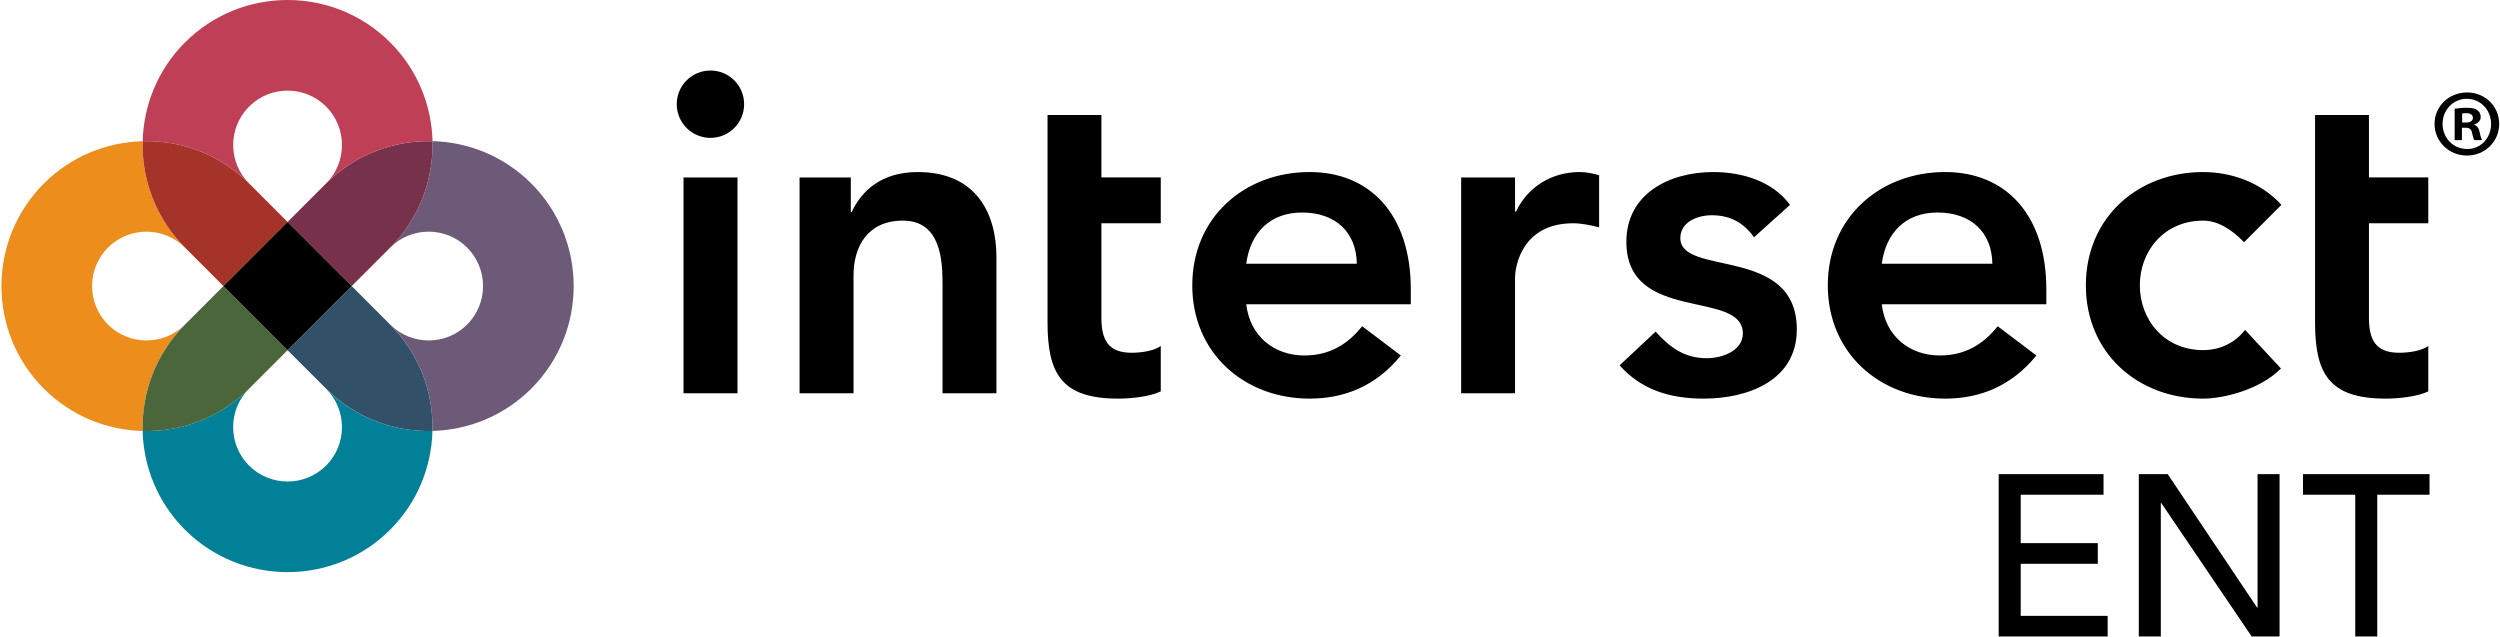 <svg version="1.2" baseProfile="tiny-ps" xmlns="http://www.w3.org/2000/svg" viewBox="0 0 1538 392" width="1538" height="392">
	<title>XENT_BIG</title>
	<defs>
		<clipPath clipPathUnits="userSpaceOnUse" id="cp1">
			<path d="M-156 -208.32L5224.94 -208.32L5224.94 6802.16L-156 6802.16L-156 -208.32Z" />
		</clipPath>
	</defs>
	<style>
		tspan { white-space:pre }
		.shp0 { fill: #6d5978 } 
		.shp1 { fill: #78314a } 
		.shp2 { fill: #325067 } 
		.shp3 { fill: #028098 } 
		.shp4 { fill: #bf3f56 } 
		.shp5 { fill: #ec8d1c } 
		.shp6 { fill: #a63329 } 
		.shp7 { fill: #4b663a } 
		.shp8 { fill: #000000 } 
	</style>
	<g id="Clip-Path: Clip-Path: Page 1" clip-path="url(#cp1)">
		<g id="Clip-Path: Page 1">
			<g id="Page 1">
				<path id="Path 3" class="shp0" d="M287.38 199.67C274.34 212.71 253.1 212.71 240.05 199.63C258.03 217.65 266.68 241.47 266.05 265.11C288.15 264.52 310.03 255.87 326.84 239.07C361.62 204.34 361.62 147.68 326.84 112.86C310.03 96.05 288.11 87.4 266.05 86.82C266.68 110.5 258.03 134.32 240.01 152.3C253.1 139.26 274.34 139.26 287.38 152.3C300.43 165.39 300.43 186.63 287.38 199.67Z" />
				<path id="Path 4" class="shp1" d="M200.56 112.9C218.58 94.92 242.41 86.23 266.05 86.86C266.68 110.5 257.99 134.32 240.01 152.35L216.36 175.99L176.91 136.54" />
				<path id="Path 5" class="shp2" d="M240.01 199.67C257.99 217.65 266.68 241.47 266.05 265.16C242.41 265.75 218.58 257.1 200.56 239.07L176.91 215.43L216.36 175.99" />
				<path id="Path 6" class="shp3" d="M200.6 286.44C213.65 273.4 213.65 252.16 200.56 239.12C218.58 257.1 242.41 265.75 266.05 265.11C265.46 287.21 256.81 309.09 240.01 325.89C205.27 360.67 148.6 360.67 113.77 325.89C96.97 309.09 88.32 287.17 87.73 265.11C111.42 265.75 135.24 257.1 153.22 239.07C140.18 252.16 140.18 273.4 153.22 286.44C166.31 299.49 187.56 299.49 200.6 286.44Z" />
				<path id="Path 8" class="shp4" d="M153.27 65.53C140.18 78.57 140.18 99.81 153.27 112.9C135.29 94.88 111.42 86.23 87.77 86.86C88.36 64.81 97.01 42.89 113.82 26.09C148.6 -8.7 205.22 -8.7 240.05 26.09C256.86 42.89 265.51 64.81 266.1 86.86C242.45 86.23 218.58 94.92 200.6 112.9C213.65 99.86 213.65 78.57 200.6 65.53C187.56 52.49 166.27 52.49 153.27 65.53Z" />
				<path id="Path 9" class="shp5" d="M66.44 199.67C79.48 212.71 100.73 212.71 113.77 199.67C95.79 217.65 87.14 241.47 87.77 265.16C65.67 264.57 43.79 255.92 26.99 239.12C-7.8 204.34 -7.8 147.73 26.99 112.9C43.79 96.1 65.71 87.45 87.77 86.86C87.14 110.5 95.79 134.32 113.82 152.35C100.73 139.26 79.48 139.26 66.44 152.3C53.39 165.39 53.39 186.63 66.44 199.67Z" />
				<path id="Path 9" class="shp6" d="M153.27 112.9C135.24 94.92 111.42 86.23 87.77 86.86C87.14 110.5 95.84 134.32 113.82 152.35L137.46 175.99L176.91 136.54" />
				<path id="Path 10" class="shp7" d="M113.82 199.67C95.84 217.65 87.14 241.47 87.77 265.16C111.42 265.75 135.24 257.1 153.27 239.07L176.91 215.43L137.46 175.99" />
				<path id="Path 11" fill-rule="evenodd" class="shp8" d="M216.36 175.99L176.91 215.43L137.46 175.99L176.91 136.54M1229.59 291.7L1294.09 291.7L1294.09 304.38L1243.14 304.38L1243.14 334.13L1290.56 334.13L1290.56 346.86L1243.14 346.86L1243.14 378.87L1296.63 378.87L1296.63 391.55L1229.59 391.55L1229.59 291.7ZM1315.79 291.7L1333.59 291.7L1388.57 373.8L1388.85 373.8L1388.85 291.7L1402.39 291.7L1402.39 391.55L1385.22 391.55L1329.6 309.45L1329.33 309.45L1329.33 391.55L1315.79 391.55L1315.79 291.7ZM1448.95 304.38L1416.79 304.38L1416.79 291.7L1494.65 291.7L1494.65 304.38L1462.49 304.38L1462.49 391.55L1448.95 391.55L1448.95 304.38ZM420.5 109.19L453.7 109.19L453.7 241.93L420.5 241.93L420.5 109.19ZM491.89 109.19L523.41 109.19L523.41 130.47L523.96 130.47C530.07 117.2 542.48 105.84 564.63 105.84C600.32 105.84 613 131.02 613 158.14L613 241.93L579.85 241.93L579.85 174.72C579.85 160.05 578.72 135.73 555.48 135.73C533.65 135.73 525.09 151.76 525.09 169.47L525.09 241.93L491.89 241.93L491.89 109.19ZM644.44 70.74L677.59 70.74L677.59 109.14L714.1 109.14L714.1 137.36L677.59 137.36L677.59 195.46C677.59 208.73 681.49 217.02 696.16 217.02C701.96 217.02 709.98 215.93 714.1 212.85L714.1 240.79C707.22 244.1 695.57 245.23 687.83 245.23C652.73 245.23 644.44 229.47 644.44 198.22L644.44 70.74Z" />
				<path id="Path 12" fill-rule="evenodd" class="shp8" d="M766.69 187.17C768.91 206.78 783.85 218.69 802.38 218.69C818.96 218.69 829.74 210.95 838.02 200.71L861.8 218.69C846.36 237.76 826.7 245.23 805.68 245.23C765.55 245.23 733.49 217.29 733.49 175.53C733.49 133.78 765.55 105.84 805.68 105.84C842.74 105.84 867.92 131.83 867.92 178.02L867.92 187.17M834.72 162.26C834.45 142.93 821.72 130.74 800.97 130.74C781.32 130.74 769.18 143.2 766.69 162.26L834.72 162.26ZM898.9 109.19L932.06 109.19L932.06 130.2L932.64 130.2C939.85 114.98 954.48 105.84 971.91 105.84C976.04 105.84 979.93 106.7 983.78 107.78L983.78 139.85C978.26 138.49 973 137.36 967.75 137.36C936.49 137.36 932.06 163.67 932.06 170.82L932.06 241.93L898.9 241.93L898.9 109.19ZM1079.08 145.96C1072.74 137.08 1064.45 132.42 1053.08 132.42C1044.25 132.42 1033.74 136.54 1033.74 146.5C1033.74 170.28 1105.4 150.94 1105.4 202.66C1105.4 234.18 1075.23 245.23 1048.1 245.23C1027.67 245.23 1009.96 239.98 996.37 224.76L1018.52 204.02C1027.08 213.44 1035.96 220.37 1050.05 220.37C1059.74 220.37 1072.2 215.66 1072.2 205.15C1072.2 177.75 1000.54 199.31 1000.54 148.72C1000.54 119.15 1027.08 105.84 1053.94 105.84C1071.65 105.84 1090.45 111.36 1101.23 126.03L1079.08 145.96ZM1157.67 187.17C1159.84 206.78 1174.79 218.69 1193.31 218.69C1209.93 218.69 1220.71 210.95 1229 200.71L1252.78 218.69C1237.29 237.76 1217.68 245.23 1196.66 245.23C1156.53 245.23 1124.46 217.29 1124.46 175.53C1124.46 133.78 1156.53 105.84 1196.66 105.84C1233.71 105.84 1258.9 131.83 1258.9 178.02L1258.9 187.17L1157.67 187.17ZM1225.7 162.26C1225.43 142.93 1212.7 130.74 1191.95 130.74C1172.3 130.74 1160.16 143.2 1157.67 162.26L1225.7 162.26ZM1380.56 149C1372.81 140.98 1364.25 135.73 1355.42 135.73C1331.05 135.73 1316.42 154.79 1316.42 175.53C1316.42 196.28 1331.05 215.39 1355.42 215.39C1365.66 215.39 1375.03 210.95 1381.15 202.93L1403.25 226.71C1389.71 240.25 1367.01 245.23 1355.42 245.23C1315.29 245.23 1283.22 217.29 1283.22 175.53C1283.22 133.78 1315.29 105.84 1355.42 105.84C1372.27 105.84 1390.79 111.95 1403.52 126.03L1380.56 149ZM1424.22 70.74L1457.38 70.74L1457.38 109.14L1493.88 109.14L1493.88 137.36L1457.38 137.36L1457.38 195.46C1457.38 208.73 1461.27 217.02 1475.95 217.02C1481.74 217.02 1489.76 215.93 1493.88 212.85L1493.88 240.79C1487 244.1 1475.36 245.23 1467.61 245.23C1432.51 245.23 1424.22 229.47 1424.22 198.22L1424.22 70.74ZM457.78 64.08C457.78 75.54 448.54 84.82 437.08 84.82C425.62 84.82 416.34 75.54 416.34 64.08C416.34 52.62 425.62 43.39 437.08 43.39C448.54 43.39 457.78 52.62 457.78 64.08ZM1537.5 76.22C1537.5 87.09 1528.76 95.69 1517.66 95.69C1506.57 95.69 1497.73 87.09 1497.73 76.22C1497.73 65.35 1506.57 56.88 1517.8 56.88C1528.76 56.88 1537.5 65.35 1537.5 76.22ZM1502.67 76.22C1502.67 84.82 1509.15 91.66 1517.8 91.66C1526.13 91.8 1532.52 84.82 1532.52 76.35C1532.52 67.7 1526.13 60.78 1517.53 60.78C1509.15 60.78 1502.67 67.7 1502.67 76.22ZM1514.58 86.23L1510.1 86.23L1510.1 66.89C1511.87 66.66 1514.36 66.3 1517.53 66.3C1521.2 66.3 1522.87 66.89 1524.14 67.84C1525.32 68.66 1526.13 70.1 1526.13 71.96C1526.13 74.32 1524.37 75.86 1522.15 76.58L1522.15 76.81C1524.05 77.4 1524.96 78.94 1525.54 81.52C1526.13 84.46 1526.63 85.55 1526.99 86.23L1522.28 86.23C1521.65 85.55 1521.33 83.87 1520.74 81.52C1520.38 79.52 1519.2 78.57 1516.71 78.57L1514.58 78.57L1514.58 86.23ZM1514.72 75.4L1516.85 75.4C1519.29 75.4 1521.33 74.59 1521.33 72.55C1521.33 70.78 1520.02 69.61 1517.16 69.61C1515.99 69.61 1515.17 69.74 1514.72 69.83L1514.72 75.4Z" />
			</g>
		</g>
	</g>
</svg>